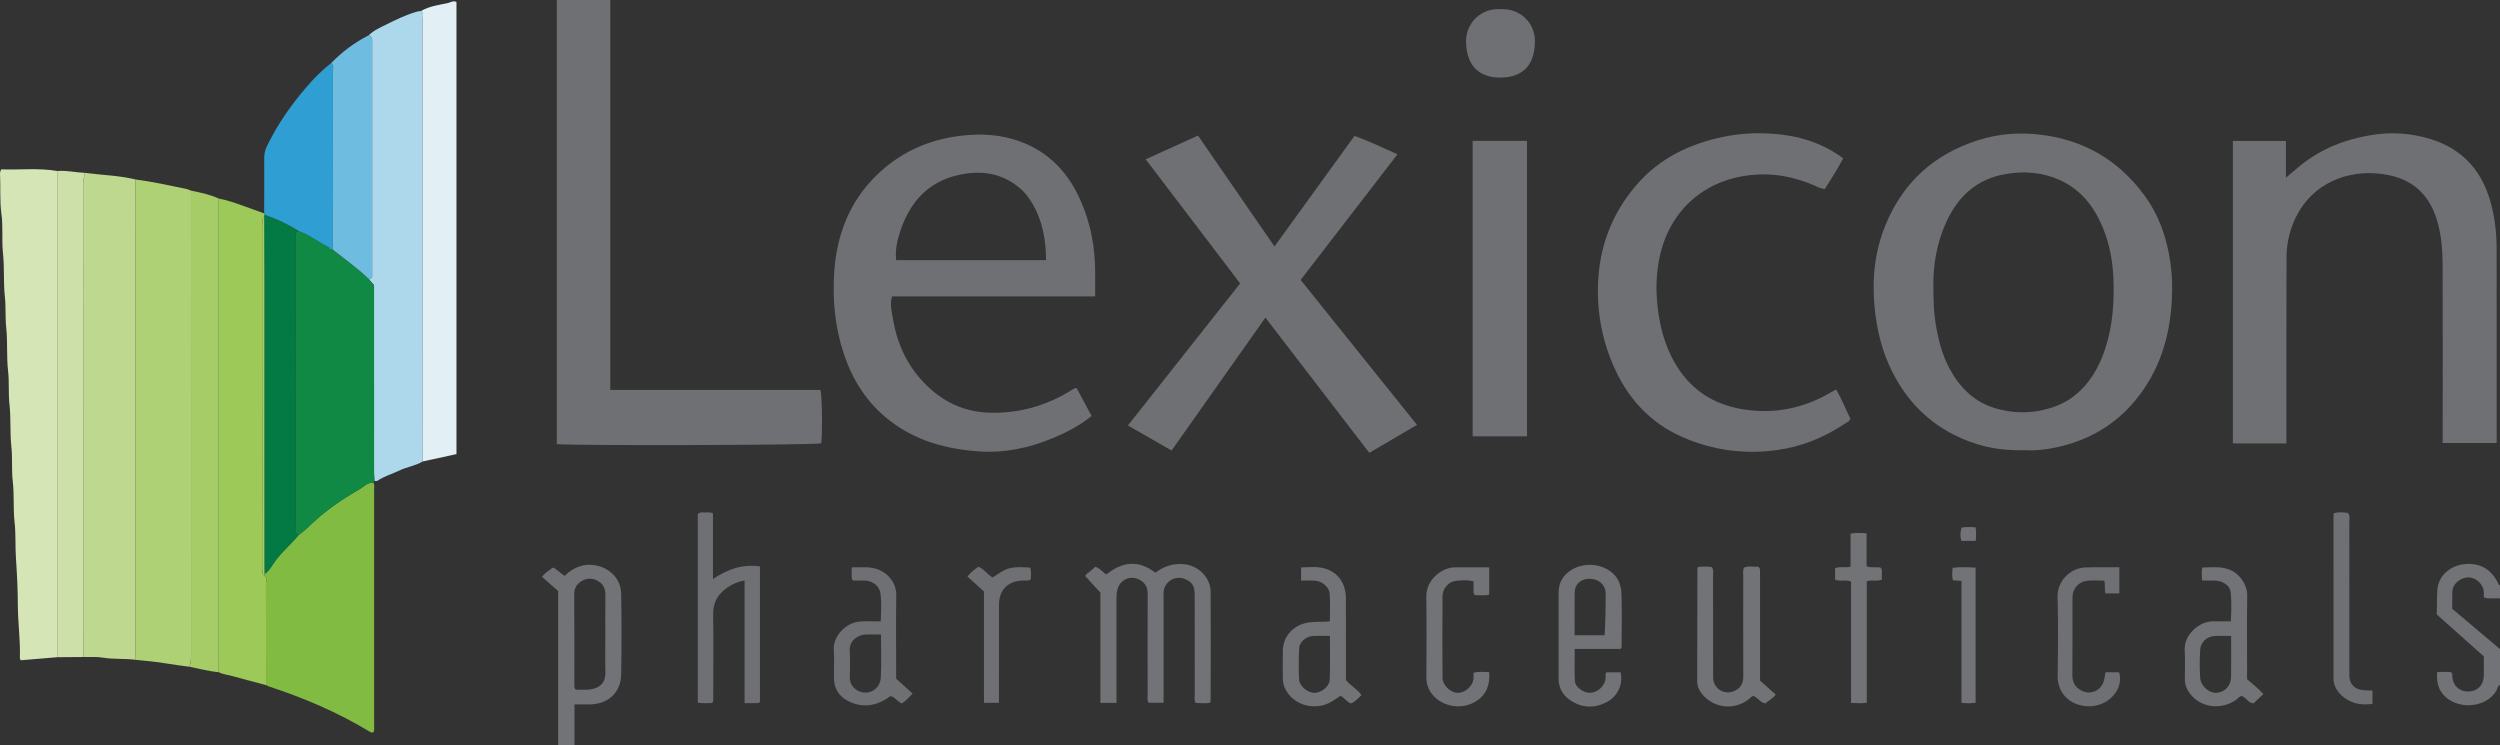 <?xml version="1.0" encoding="iso-8859-1"?>
<!-- Generator: Adobe Illustrator 27.0.0, SVG Export Plug-In . SVG Version: 6.00 Build 0)  -->
<svg version="1.1" id="Layer_1" xmlns="http://www.w3.org/2000/svg" xmlns:xlink="http://www.w3.org/1999/xlink" x="0px" y="0px"
	 viewBox="0 0 1532.044 456.774" style="enable-background:new 0 0 1532.044 456.774;" xml:space="preserve">
<rect x="0" y="0" width="1532.044" height="456.774" fill="#333333" stroke="none"/>
<g>
	<path style="fill:#727376;" d="M342.044,456.774c0-31.468,0-62.935,0-94.592c-3.216-2.817-6.453-5.653-9.885-8.659
		c1.798-2.61,4.393-3.987,6.739-5.726c2.67,1.239,4.509,3.475,7.126,5.126c3.189-3.198,6.813-5.426,11.411-6.416
		c9.658-2.08,23.054,4.054,23.248,17.657c0.235,16.486,0.307,32.982-0.035,49.464c-0.222,10.682-7.909,17.709-18.681,18.022
		c-3.135,0.091-6.275,0.014-9.923,0.014c0,8.593,0,16.852,0,25.111C348.711,456.774,345.377,456.774,342.044,456.774z
		 M352.753,422.624c2.648,0,5.314,0.175,7.948-0.035c6.463-0.516,10.545-3.914,10.309-10.826c-0.232-6.82-0.051-13.653-0.051-20.481
		c0-8.826-0.056-17.652,0.028-26.477c0.033-3.393-0.857-6.258-3.723-8.237c-3.286-2.269-6.812-2.595-10.359-0.725
		c-3.331,1.756-5.053,4.374-5.021,8.426c0.145,18.483,0.067,36.968,0.079,55.453C351.963,420.53,351.831,421.379,352.753,422.624z"
		/>
	<path style="fill:#727376;" d="M1532.044,419.774c-1.553,0.447-1.454,2.038-2.032,3.103c-6.418,11.817-26.243,12.552-33.902,1.271
		c-2.43-3.579-2.78-7.645-2.713-12.181c3.146-0.319,6.041-0.292,8.651-0.047c0.968,0.995,0.704,1.87,0.756,2.671
		c0.371,5.676,4.485,9.399,10.155,9.177c5.436-0.214,9.087-4.043,9.162-9.695c0.051-3.825,0.01-7.651,0.01-11.838
		c-9.56-8.507-19.226-17.107-28.88-25.697c0.331-5.413-0.059-10.507,0.474-15.679c0.861-8.364,7.984-13.991,15.629-15.024
		c10.189-1.377,17.565,2.908,21.934,12.407c0.112,0.242,0.497,0.359,0.755,0.534c0,2.667,0,5.333,0,8
		c-3.216-0.517-6.571,0.594-9.916-0.689c0-1.293,0.075-2.453-0.013-3.6c-0.348-4.509-4.898-8.685-9.354-8.639
		c-5.126,0.054-9.686,3.913-9.907,8.625c-0.17,3.622-0.034,7.258-0.034,10.669c9.978,8.41,19.602,16.522,29.225,24.634
		C1532.044,405.108,1532.044,412.441,1532.044,419.774z"/>
	<path style="fill:#6F7074;" d="M1240.507,275.871c-16.022,0.483-30.215-2.755-43.663-9.713
		c-16.404-8.487-28.412-21.197-36.791-37.444c-6.545-12.69-9.906-26.257-11.276-40.492c-1.673-17.377,0.098-34.227,6.706-50.337
		c10.741-26.186,29.869-43.506,56.876-52.017c12.527-3.948,25.268-4.898,38.375-3.29c26.399,3.238,47.413,15.575,63.129,36.785
		c9.267,12.507,14.182,26.882,16.3,42.299c0.981,7.142,1.133,14.281,0.81,21.419c-1.048,23.169-7.592,44.453-22.632,62.543
		c-12.105,14.561-27.686,23.66-46.015,28.045C1254.871,275.452,1247.271,276.344,1240.507,275.871z M1184.809,175.543
		c0.065,8.479,0.162,15.119,1.214,21.717c1.626,10.202,4.01,20.176,9.056,29.291c6.347,11.466,15.227,20.06,28.135,23.768
		c9.576,2.751,19.258,3.125,29.007,0.871c6.523-1.508,12.625-3.872,18.049-7.952c9.967-7.497,15.901-17.671,19.747-29.245
		c4.782-14.392,5.753-29.26,5.076-44.275c-0.543-12.041-3.105-23.669-8.371-34.558c-5.375-11.114-13.335-19.881-24.76-24.954
		c-10.437-4.634-21.362-5.494-32.634-3.596c-17.617,2.966-29.145,13.369-36.456,29.123
		C1186.739,148.941,1184.577,162.925,1184.809,175.543z"/>
	<path style="fill:#6F7074;" d="M659.744,237.745c3.008,5.601,6.056,11.276,9.22,17.167c-7.22,5.864-15.318,10.057-23.701,13.561
		c-14.569,6.09-29.771,9.265-45.663,8.134c-19.731-1.405-38.241-6.438-54.208-18.737c-13.887-10.696-22.897-24.756-28.357-41.267
		c-5.402-16.338-6.974-33.206-5.785-50.194c1.59-22.728,9.431-43.058,26.137-59.218c13.148-12.718,28.888-20.438,46.957-23.36
		c12.275-1.985,24.517-2.038,36.53,1.491c19.623,5.764,32.95,18.701,41.154,37.13c6.3,14.152,9.134,29.068,9.107,44.542
		c-0.008,4.786-0.001,9.573-0.001,14.648c-41.787,0-83.046,0-124.465,0c-1.528,4.886-0.173,9.511,0.565,13.924
		c2.821,16.881,10.203,31.499,23.161,42.977c10.046,8.899,21.813,13.811,35.247,14.326c18.445,0.708,35.45-4.115,51.103-13.831
		c0.565-0.351,1.136-0.696,1.731-0.991C658.758,237.905,659.105,237.89,659.744,237.745z M641.029,159.406
		c-0.029-12.35-2.103-23.916-8.257-34.517c-2.518-4.338-5.685-8.132-9.771-11.184c-10.964-8.191-23.221-9.321-36.017-6.372
		c-17.977,4.144-28.917,16.079-34.827,33.018c-2.112,6.053-3.737,12.298-2.979,19.055
		C579.833,159.406,610.207,159.406,641.029,159.406z"/>
	<path style="fill:#6F7074;" d="M1401.143,271.776c-10.499,0-20.311,0.003-30.122-0.005c-0.805-0.001-1.609-0.067-2.683-0.116
		c0-61.782,0-123.356,0-185.28c10.654,0,21.38,0,32.517,0c0,7.215,0,14.471,0,22.496c3.471-2.914,6.284-5.369,9.195-7.703
		c12.753-10.224,27.427-15.905,43.463-18.465c12.202-1.948,24.21-1.095,35.953,2.514c20.447,6.283,32.385,20.564,37.424,40.961
		c2.076,8.405,3.057,17.006,3.074,25.658c0.075,38.986,0.039,77.973,0.044,116.959c0,0.802,0,1.603,0,2.692
		c-11.052,0-21.783,0-33.088,0c0-1.808,0-3.582,0-5.356c0-34.655,0.054-69.31-0.041-103.964c-0.023-8.303-0.654-16.594-2.729-24.695
		c-4.051-15.815-13.326-26.514-29.738-30.046c-21.424-4.611-44.128,2.559-55.668,22.366c-5.034,8.64-7.492,18.106-7.528,28.044
		c-0.129,35.987-0.065,71.975-0.073,107.962C1401.142,267.602,1401.143,269.404,1401.143,271.776z"/>
	<path style="fill:#6F7074;" d="M341.216,272.157c0-90.825,0-181.381,0-272.157c10.952,0,21.682,0,32.795,0
		c0,79.613,0,158.999,0,238.957c43.235,0,86.091,0,128.79,0c1.074,4.008,1.276,27.253,0.433,32.744
		C499.723,272.767,352.56,273.223,341.216,272.157z"/>
	<path style="fill:#6F7074;" d="M775.461,194.649c-19.262,27.283-38.317,54.273-57.5,81.445
		c-8.964-5.145-17.554-10.075-26.765-15.361c23.012-29.116,45.739-57.872,68.794-87.043c-19.211-25.246-38.297-50.327-57.885-76.068
		c10.982-4.986,21.427-9.728,32.039-14.547c15.735,22.804,31.114,45.092,46.896,67.964c16.365-22.622,32.567-45.018,49.038-67.785
		c8.918,3.25,17.335,7.304,26.31,11.312c-19.836,25.737-39.402,51.125-59.328,76.979c23.682,29.503,47.283,58.905,71.305,88.833
		c-9.667,5.666-19.179,11.241-29.229,17.131C817.911,249.889,796.792,222.408,775.461,194.649z"/>
	<path style="fill:#6F7074;" d="M1125.21,238.653c3.481,5.93,5.818,12.114,8.735,17.881c-0.508,1.858-2.151,2.234-3.325,3.026
		c-12.707,8.576-26.587,14.192-41.827,16.266c-20.066,2.731-39.472,0.078-57.942-8.075c-18.882-8.335-32.264-22.407-40.969-41.089
		c-7.728-16.584-11.171-34.114-10.608-52.227c0.713-22.937,8.404-43.475,23.523-61.036c14.176-16.466,32.542-25.26,53.427-29.577
		c9.845-2.035,19.825-2.552,29.783-1.884c15.635,1.049,30.313,5.278,43.508,15.08c-3.338,6.527-7.38,12.531-11.182,18.78
		c-2.657-0.158-4.827-1.463-7.079-2.4c-9.286-3.864-18.939-6.336-28.971-6.511c-32.321-0.564-58.343,18.269-65.254,50.713
		c-2.128,9.988-2.363,20.022-1.251,30.217c1.277,11.702,4.132,22.803,9.782,33.159c9.322,17.086,23.686,26.871,42.844,29.887
		c18.969,2.987,36.644-0.56,53.175-10.191C1122.706,240.018,1123.859,239.404,1125.21,238.653z"/>
	<path style="fill:#AFD175;" d="M116.066,408.593c-4.571-0.639-9.161-1.168-13.709-1.944c-6.371-1.087-12.794-1.667-19.216-2.284
		c-0.029-1.998-0.083-3.997-0.083-5.995c-0.005-51.98-0.009-103.96-0.002-155.94c0.006-44.149,0.028-88.299,0.043-132.448
		c10.506,1.406,20.854,3.659,31.216,5.838c0.942,0.198,1.827,0.671,2.738,1.017c-0.003,94.821-0.011,189.643,0.021,284.464
		C117.074,403.808,116.918,406.234,116.066,408.593z"/>
	<path style="fill:#BED98F;" d="M83.099,109.983c-0.015,44.149-0.036,88.299-0.043,132.448c-0.007,51.98-0.003,103.96,0.002,155.94
		c0,1.998,0.054,3.997,0.083,5.995c-6.67-0.963-13.438-0.218-20.131-1.353c-3.882-0.658-7.938-0.289-11.916-0.382
		c-0.013-0.5-0.037-0.999-0.037-1.499c-0.002-96.297,0.005-192.594-0.054-288.891c-0.001-2.22,0.542-4.222,1.098-6.281
		C62.432,107.312,72.915,107.492,83.099,109.983z"/>
	<path style="fill:#D5E5B6;" d="M35.05,402.751c-7.494,0.628-14.987,1.256-22.341,1.873c-0.298-0.647-0.556-0.941-0.545-1.224
		c0.419-10.793-1.187-21.504-1.227-32.296c-0.035-9.594-0.487-19.23-1.149-28.785c-0.517-7.458-0.02-14.934-0.852-22.315
		c-0.933-8.277-0.159-16.611-1.091-24.796c-0.832-7.308-0.11-14.6-0.897-21.82c-0.919-8.439-0.181-16.942-1.117-25.292
		c-0.783-6.978-0.077-13.937-0.874-20.821c-1.016-8.77-0.204-17.601-1.123-26.292c-0.685-6.474-0.155-12.928-0.855-19.323
		c-0.959-8.764-0.19-17.605-1.132-26.288c-0.883-8.14,0.138-16.303-0.969-24.302c-1.081-7.807-0.458-15.56-0.812-23.328
		c-0.051-1.123-0.298-2.316,0.703-3.97c11.21,0.494,22.769-1.019,34.283,1.03C35.05,204.118,35.05,303.434,35.05,402.751z"/>
	<path style="fill:#ADD8EC;" d="M259.059,282.783c-4.474,2.702-9.744,3.327-14.416,5.604c-4.375,2.132-9.168,3.385-13.252,6.193
		c-0.472,0.324-1.281,0.157-1.934,0.218c-0.08-1.821-0.229-3.643-0.23-5.464c-0.014-36.419-0.01-72.838-0.01-109.256
		c0-1.818,0-3.636,0-5.268c-1.261-1.486-2.327-2.742-3.392-3.997c0.823-0.06,1.677-0.055,2.23-1.251c0-0.543,0-1.368,0-2.194
		c0-46.731,0-93.462,0-140.193c0-0.998,0.055-2-0.024-2.992c-0.103-1.297-0.961-2.052-2.089-2.548
		c3.069-3.041,7.045-4.741,10.772-6.603c5.959-2.976,12.007-5.894,18.447-7.793c0.927-0.273,1.916-0.337,2.877-0.498
		c1.952,1.559,0.956,3.717,0.957,5.557C259.059,102.459,259.055,192.621,259.059,282.783z"/>
	<path style="fill:#9DC958;" d="M163.033,419.825c-6.83-1.815-13.681-3.556-20.48-5.48c-2.844-0.805-5.856-1.033-8.533-2.422
		c0.008-2.331,0.023-4.663,0.023-6.994c0.008-94.419,0.015-188.839,0.022-283.258c5.147,0.968,10.065,2.71,14.976,4.466
		c4.286,1.532,8.561,3.094,12.841,4.643c0.116,0.32,0.232,0.64,0.348,0.961c-0.107,0.357-0.213,0.714-0.32,1.071
		c-1.7,1.472-0.812,3.434-0.814,5.129c-0.058,53.935-0.048,107.869-0.048,161.804c0,16.147-0.027,32.294,0.044,48.441
		c0.007,1.524-0.904,3.362,0.904,4.579c1.938,1.125,0.997,2.988,1.001,4.486C163.061,378.109,163.036,398.967,163.033,419.825z"/>
	<path style="fill:#82BB42;" d="M163.033,419.825c0.004-20.858,0.028-41.716-0.033-62.573c-0.004-1.498,0.936-3.361-1.001-4.486
		c0.036-0.333,0.073-0.666,0.109-0.999c3.193-2.215,4.842-5.717,7.089-8.694c4.169-5.524,9.555-9.913,13.857-15.294
		c3.135-2.128,5.865-4.808,8.579-7.359c8.531-8.019,18.139-14.529,28.183-20.295c2.788-1.6,5.253-4.545,8.992-4.443
		c0.789,1.401,0.46,2.934,0.46,4.407c0.018,48.125,0.018,96.25,0,144.375c-0.001,1.473,0.327,3.004-0.435,4.396
		c-0.88,0.167-1.646-0.084-2.379-0.529c-19.403-11.76-40.106-20.619-61.636-27.636C164.193,420.492,163.626,420.119,163.033,419.825
		z"/>
	<path style="fill:#108944;" d="M228.807,295.682c-3.738-0.103-6.204,2.842-8.992,4.443c-10.044,5.766-19.652,12.276-28.183,20.295
		c-2.714,2.551-5.444,5.231-8.579,7.359c-3.04-1.241-1.964-3.927-1.966-6.072c-0.048-58.124-0.038-116.248-0.037-174.371
		c0-1.332,0.007-2.664,0.026-3.996c0.02-1.375,1.028-1.503,2.054-1.598c0.609,0.177,1.244,0.29,1.822,0.539
		c5.991,2.583,11.185,6.596,17.004,9.491c0.219,0.472,0.499,0.857,1.106,0.775c0.23,0.242,0.513,0.366,0.847,0.372
		c7.371,5.885,15.125,11.3,21.917,17.894c1.065,1.255,2.131,2.511,3.392,3.997c0,1.631,0,3.45,0,5.268
		c0,36.419-0.004,72.838,0.01,109.256c0.001,1.821,0.15,3.643,0.23,5.464C229.24,295.093,229.024,295.387,228.807,295.682z"/>
	<path style="fill:#6F7074;" d="M902.473,86.323c11.234,0,22.134,0,33.312,0c0,60.316,0,120.515,0,181.084
		c-10.901,0-21.947,0-33.312,0C902.473,207.317,902.473,147.14,902.473,86.323z"/>
	<path style="fill:#E2F0F6;" d="M259.059,282.783c-0.004-90.162-0.001-180.323-0.063-270.485c-0.001-1.839,0.994-3.998-0.957-5.557
		c5.014-2.948,10.729-3.681,16.259-4.822c1.653-0.341,3.31-1.76,5.435-0.695c0,92.124,0,184.341,0,277.057
		C272.72,279.808,265.89,281.295,259.059,282.783z"/>
	<path style="fill:#A5CC66;" d="M134.065,121.671c-0.007,94.419-0.014,188.839-0.022,283.258c0,2.331-0.015,4.663-0.023,6.994
		c-6.091-0.534-11.977-2.176-17.954-3.33c0.852-2.36,1.008-4.786,1.007-7.291c-0.032-94.821-0.023-189.643-0.021-284.464
		C122.855,117.984,128.632,119.223,134.065,121.671z"/>
	<path style="fill:#CDE0A9;" d="M35.05,402.751c0-99.316,0.001-198.633,0.001-297.949c5.744-0.511,11.357,0.915,17.051,1.158
		c-0.556,2.059-1.1,4.061-1.098,6.281c0.059,96.297,0.052,192.594,0.054,288.891c0,0.5,0.024,0.999,0.037,1.499
		C45.746,402.67,40.398,402.71,35.05,402.751z"/>
	<path style="fill:#2E9ED3;" d="M203.909,152.918c-0.334-0.006-0.617-0.13-0.847-0.372c-0.189-0.515-0.57-0.755-1.106-0.775
		c-5.819-2.895-11.013-6.907-17.004-9.491c-0.577-0.249-1.213-0.363-1.822-0.539c-6.547-4.211-13.524-7.52-20.899-9.999
		c-0.116-0.32-0.232-0.64-0.348-0.961c0.022-11.304,0.098-22.609,0.027-33.913c-0.017-2.74,0.613-5.14,1.808-7.602
		c6.472-13.338,14.907-25.302,24.589-36.489c4.472-5.166,9.237-9.942,14.625-14.116c2.002,1.309,1.051,3.337,1.056,5.008
		c0.067,25.942,0.058,51.883,0.041,77.825C204.022,131.969,203.951,142.444,203.909,152.918z"/>
	<path style="fill:#6EBCE0;" d="M203.909,152.918c0.042-10.475,0.113-20.949,0.121-31.424c0.018-25.942,0.026-51.884-0.041-77.825
		c-0.004-1.671,0.947-3.699-1.056-5.008c6.732-6.943,14.388-12.638,23.01-17.027c1.128,0.496,1.986,1.251,2.089,2.548
		c0.079,0.992,0.024,1.994,0.024,2.992c0,46.731,0,93.462,0,140.193c0,0.826,0,1.652,0,2.194c-0.554,1.196-1.407,1.191-2.23,1.251
		C219.034,164.218,211.279,158.803,203.909,152.918z"/>
	<path style="fill:#727376;" d="M684.189,430.739c-3.546,0-6.489,0-9.849,0c0-22.888,0-45.645,0-67.531
		c-3.408-3.724-6.202-6.777-9.213-10.068c0.039-1.394,1.658-1.884,2.727-2.83c1.115-0.987,2.232-1.972,3.335-2.946
		c2.864,0.72,4.296,3.242,6.875,4.655c9.486-7.73,19.478-9.142,29.982-1.067c5.195-3.93,10.991-5.868,17.62-5.207
		c8.669,0.865,16.163,8.129,16.225,16.733c0.159,22.327,0.031,44.656,0,66.984c0,0.295-0.225,0.59-0.505,1.277
		c-2.74,0.353-5.666,0.219-8.61,0.025c-1.163-1.774-0.609-3.658-0.613-5.422c-0.047-20.329-0.014-40.658-0.041-60.988
		c-0.008-5.551-1.858-8.163-6.682-9.768c-5.677-1.889-11.758,1.999-12.356,7.939c-0.116,1.155-0.026,2.331-0.026,3.497
		c-0.001,19.829,0,39.659,0,59.488c0,1.635,0,3.27,0,5.147c-3.312,0-6.23,0-9.188,0c-1.092-1.734-0.558-3.616-0.562-5.387
		c-0.045-20.329-0.08-40.659,0.015-60.987c0.019-4.08-1.328-7.054-4.979-9.001c-5.612-2.994-12.015-0.129-13.592,6.057
		c-0.504,1.976-0.565,3.937-0.564,5.935c0.005,19.329,0.003,38.659,0.003,57.988C684.189,426.91,684.189,428.56,684.189,430.739z"/>
	<path style="fill:#6F7074;" d="M456.297,355.72c-3.55,0.728-6.173,1.688-8.624,3.109c-6.831,3.958-10.75,9.463-10.636,17.78
		c0.223,16.328,0.077,32.661,0.048,48.993c-0.003,1.62,0.335,3.298-0.5,5.224c-2.873,0.061-5.786,0.301-8.972-0.222
		c0-38.695,0-77.264,0-115.622c1.514-1.44,3.094-0.895,4.532-0.922c1.46-0.027,2.975-0.325,4.772,0.45c0,13.183,0,26.451,0,40.322
		c9.004-6.046,18.171-9.275,28.8-7.718c0,27.816,0,55.548,0,83.092c-0.875,0.868-1.744,0.679-2.544,0.691
		c-2.142,0.033-4.285,0.011-6.875,0.011C456.297,405.842,456.297,381.094,456.297,355.72z"/>
	<path style="fill:#727376;" d="M1078.583,417.081c3.346,2.975,6.418,5.707,9.609,8.545c-1.893,2.654-4.561,3.728-6.306,5.484
		c-3.427-0.636-4.701-3.778-7.418-4.643c-1.393,0.396-2.15,1.589-3.213,2.368c-8.98,6.582-21.2,5.066-28.176-3.508
		c-1.836-2.256-3.013-4.809-3.011-7.739c0.018-23.139,0.077-46.279,0.132-69.418c0-0.145,0.129-0.289,0.312-0.675
		c2.798-0.417,5.708-0.466,8.53,0.059c1.322,1.854,0.733,3.742,0.737,5.499c0.047,20.648-0.016,41.297,0.055,61.946
		c0.026,7.553,7.626,11.684,14.161,7.848c3.196-1.876,4.342-4.663,4.326-8.342c-0.09-20.482-0.051-40.964-0.028-61.446
		c0.002-1.645-0.296-3.324,0.353-5.133c2.919-1.45,6.05-0.302,8.727-0.726c0.496,0.487,0.626,0.594,0.73,0.723
		c0.102,0.125,0.213,0.261,0.258,0.411c0.095,0.314,0.212,0.64,0.212,0.961C1078.584,371.77,1078.583,394.245,1078.583,417.081z"/>
	<path style="fill:#727376;" d="M993.151,397.698c-9.062,0-18.322,0-28.122,0c0,6.799-0.245,13.236,0.094,19.641
		c0.196,3.703,5.127,7.234,9.061,7.226c4.612-0.01,9.137-3.944,9.704-8.452c0.162-1.287-0.29-2.638,0.498-4.11
		c2.842,0,5.784,0,8.728,0c1.728,7.363-1.801,14.985-8.966,18.524c-7.419,3.664-14.868,3.247-21.766-1.33
		c-4.678-3.104-7.27-7.627-7.261-13.452c0.027-17.491,0.017-34.981,0.006-52.472c-0.004-6.187,2.715-10.809,7.92-14.052
		c8.329-5.189,20.303-3.597,26.497,3.309c3.304,3.684,4.048,8.037,4.166,12.44c0.28,10.486,0.064,20.985,0.026,31.478
		C993.736,396.735,993.477,397.021,993.151,397.698z M964.956,389.309c6.581,0,12.485,0,18.322,0
		c0.469-2.519,0.923-25.107,0.599-27.135c-0.73-4.575-5.014-7.697-10.265-7.482c-5.081,0.208-8.562,3.451-8.625,8.398
		C964.877,371.725,964.956,380.363,964.956,389.309z"/>
	<path style="fill:#727376;" d="M797.339,355.795c0-3.04,0-5.321,0-8.067c4.787-0.077,9.436-0.686,13.937,0.497
		c8.618,2.265,13.485,9.069,13.519,18.57c0.054,14.984,0.014,29.968,0.014,44.952c0,1.662,0,3.324,0,4.989
		c2.72,3.453,6.854,5.342,9.515,9.22c-1.992,1.98-3.827,4.041-6.448,5.119c-2.622-0.812-3.755-3.412-6.394-4.645
		c-1.706,1.113-3.56,2.426-5.509,3.578c-9.504,5.617-22.03,2.65-27.592-6.443c-1.431-2.339-2.197-4.844-2.224-7.543
		c-0.057-5.826-0.141-11.657,0.009-17.48c0.219-8.465,6.037-14.999,14.345-16.8c4.61-0.999,9.263-0.468,14.454-0.915
		c0-5.616,0.302-11.242-0.096-16.818c-0.315-4.415-4.694-7.943-9.321-8.19C802.924,355.68,800.286,355.795,797.339,355.795z
		 M814.987,389.686c-2.188,0-3.979-0.008-5.769,0.002c-1.665,0.01-3.345-0.095-4.992,0.085c-4.112,0.451-7.932,3.734-8.106,7.576
		c-0.286,6.315-0.321,12.662-0.018,18.974c0.199,4.155,5.231,8.25,9.355,8.288c4.179,0.038,9.294-3.946,9.439-8.157
		C815.198,407.684,814.987,398.897,814.987,389.686z"/>
	<path style="fill:#727376;" d="M1377.056,416.249c3.619,3.054,6.967,5.77,9.989,9.08c-2.147,2.015-4.192,3.934-6.053,5.681
		c-3.397-0.28-4.422-3.421-6.966-4.409c-1.687-0.111-2.484,1.404-3.662,2.232c-8.757,6.148-20.296,5.101-27.216-2.453
		c-2.695-2.942-4.241-6.302-4.24-10.328c0.001-5.83,0.286-11.678-0.074-17.486c-0.589-9.502,8.761-17.749,17.248-17.805
		c3.476-0.023,6.953-0.004,11.008-0.004c0.308-6.294,0.572-12.228-0.125-18.1c-0.453-3.811-4.709-6.625-9.331-6.845
		c-2.622-0.124-5.254-0.022-8.085-0.022c-0.367-2.859-0.414-5.261,0.041-7.995c5.449-0.114,10.7-0.74,15.879,1.001
		c7.367,2.477,11.79,10.063,11.677,16.285c-0.277,15.32-0.09,30.648-0.089,45.973
		C1377.056,412.712,1377.056,414.371,1377.056,416.249z M1367.275,389.709c-3.732,0-6.864-0.125-9.982,0.029
		c-4.701,0.232-8.701,3.703-8.982,8.387c-0.348,5.791-0.378,11.639,0.016,17.423c0.331,4.866,5.527,9.279,9.76,9.04
		c5.296-0.299,9.075-4.21,9.157-9.844C1367.363,406.625,1367.275,398.501,1367.275,389.709z"/>
	<path style="fill:#6F7074;" d="M522.654,355.78c-1.027-1.485-0.685-2.669-0.733-3.79c-0.055-1.291-0.013-2.586-0.013-4.309
		c5.535,0.113,10.621-0.649,15.62,1.085c6.342,2.199,11.89,8.232,11.737,16.124c-0.296,15.301-0.086,30.612-0.086,45.918
		c0,1.65,0,3.3,0,5.066c3.389,3.085,6.682,6.083,10.11,9.204c-2.222,2.297-4.196,4.481-6.688,6.036
		c-2.536-1.04-3.719-3.607-6.615-4.499c-1.102,0.107-2.121,1.308-3.389,2.049c-7.568,4.422-15.347,4.886-23.135,0.786
		c-5.409-2.848-8.284-7.535-8.388-13.706c-0.099-5.822,0.297-11.669-0.11-17.464c-0.576-8.202,7.151-16.87,16.426-17.444
		c3.938-0.243,7.903-0.041,12.332-0.041c0.262-6.082,0.594-11.536-0.117-16.923c-0.616-4.668-4.612-7.843-9.385-8.071
		C527.602,355.678,524.973,355.78,522.654,355.78z M539.892,388.835c-3.72,0-6.714-0.124-9.695,0.029
		c-4.661,0.239-9.902,3.877-9.483,10.025c0.361,5.297,0.111,10.637,0.069,15.958c-0.025,3.227,1.144,5.822,3.775,7.711
		c6.295,4.52,14.821,0.574,15.234-7.446C540.234,406.527,539.892,397.902,539.892,388.835z"/>
	<path style="fill:#6F7074;" d="M919.388,5.642c11.711-0.752,21.252,7.965,21.223,19.532c-0.032,12.894-5.667,22.204-20.971,22.351
		c-13.8,0.133-20.839-7.827-21.226-21.612C898.076,13.907,908.039,4.772,919.388,5.642z"/>
	<path style="fill:#727376;" d="M912.617,347.693c0,5.861,0,11.134,0,16.75c-2.966,0.69-5.919,0.227-8.814,0.293
		c-1.294-1.322-0.636-2.898-0.749-4.322c-0.105-1.31-0.022-2.636-0.022-4.194c-3.734-0.844-7.403-0.697-10.939-0.244
		c-4.583,0.587-8.071,4.771-8.096,9.429c-0.091,16.663-0.08,33.328-0.009,49.991c0.018,4.346,4.696,8.941,8.975,9.167
		c4.477,0.236,9.262-3.628,9.974-8.182c0.202-1.291,0.031-2.64,0.031-4.151c3.271-0.783,6.324-0.474,9.681-0.286
		c0.457,7.585-1.543,13.603-8.004,17.75c-9.297,5.967-22.42,3.236-28.16-5.904c-1.648-2.625-2.367-5.428-2.362-8.506
		c0.027-16.497,0.204-32.997-0.055-49.49c-0.172-10.93,9.977-18.173,17.582-18.112C898.468,347.735,905.288,347.693,912.617,347.693
		z"/>
	<path style="fill:#6F7074;" d="M1290.329,411.996c2.878,0,5.638,0,8.329,0c3.397,11.826-9.212,23.558-23.289,20.305
		c-9.697-2.241-14.56-9.805-14.41-18.292c0.286-16.145,0.402-32.307-0.046-48.444c-0.24-8.635,7.026-17.465,17.046-17.829
		c1.497-0.054,2.995-0.087,4.492-0.09c5.318-0.011,10.637-0.004,16.34-0.004c0,5.364,0,10.557,0,16.013c-2.797,0-5.54,0-8.486,0
		c-0.873-2.402,0.024-4.958-0.794-7.825c-3.371,0-6.84-0.291-10.241,0.066c-5.635,0.591-9.214,4.816-9.219,10.393
		c-0.015,15.817,0.081,31.634-0.059,47.45c-0.041,4.581,1.915,7.641,5.801,9.582c5.263,2.628,11.434,0.053,13.296-5.534
		C1289.701,415.95,1289.916,413.983,1290.329,411.996z"/>
	<path style="fill:#6F7074;" d="M1453.905,423.203c0,2.986,0,5.446,0,8.172c-7.605,0.97-14.304-0.385-19.717-5.969
		c-2.627-2.71-4.185-5.939-4.184-9.822c0.006-33.32-0.002-66.64,0.006-99.96c0-0.318,0.164-0.636,0.316-1.189
		c2.815-0.741,5.716-0.468,8.494-0.141c1.48,1.808,0.876,3.721,0.878,5.485c0.039,30.155,0.028,60.31,0.027,90.465
		c0,1.333-0.035,2.667,0.012,3.998c0.172,4.9,2.983,8.036,7.847,8.625C1449.538,423.102,1451.521,423.084,1453.905,423.203z"/>
	<path style="fill:#727376;" d="M1134.07,347.267c0-6.758,0-13.361,0-20.267c3.375-0.588,6.406-0.43,9.8-0.155
		c0,6.915,0,13.524,0,20.147c2.992,1.311,5.897,0.135,8.807,0.919c1.273,2.238,0.086,4.761,0.7,7.147
		c-3.02,1.543-6.144,0.071-9.386,1.196c0,24.665,0,49.387,0,74.407c-3.354,0.43-6.282,0.288-9.649,0.084c0-24.823,0-49.557,0-74.321
		c-3.33-1.389-6.607,0.065-9.739-1.12c0-2.322,0-4.595,0-7.146C1127.43,346.987,1130.482,348.099,1134.07,347.267z"/>
	<path style="fill:#6F7074;" d="M612.179,430.674c-3.297,0-6.041,0-9.181,0c0-22.995,0-45.761,0-68.183
		c-3.584-3.244-6.781-6.138-10.127-9.167c1.927-2.605,4.302-4.31,6.683-6.011c3.486,1.363,5.396,4.572,8.69,6.6
		c3.332-2.037,6.588-4.755,10.635-5.709c4.062-0.957,8.221-0.689,12.515-0.333c0.658,2.563,0.382,4.973,0.281,7.242
		c-1.666,1.063-3.199,0.615-4.648,0.643c-9.285,0.179-14.824,5.682-14.839,14.933c-0.03,17.998-0.009,35.996-0.009,53.994
		C612.179,426.506,612.179,428.327,612.179,430.674z"/>
	<path style="fill:#727376;" d="M1202.023,356.01c-2.189-0.179-3.649-0.299-5.264-0.431c-0.583-2.551-0.415-4.961-0.14-7.629
		c4.756-0.539,9.295-0.435,14.064-0.07c0,27.651,0,55.01,0,82.694c-2.801,0.629-5.521,0.332-8.66,0.204
		C1202.023,405.813,1202.023,381.122,1202.023,356.01z"/>
	<path style="fill:#727376;" d="M1202.101,323.306c2.89-0.496,5.631-0.355,8.577-0.123c0.424,2.875,0.367,5.438,0.065,8.252
		c-3.002,0-5.766,0-8.775,0C1201.163,328.786,1201.216,326.112,1202.101,323.306z"/>
	<path style="fill:#037A44;" d="M162.231,131.741c7.375,2.479,14.353,5.789,20.899,9.999c-1.026,0.095-2.034,0.223-2.054,1.598
		c-0.019,1.332-0.026,2.664-0.026,3.996c-0.001,58.124-0.011,116.248,0.037,174.371c0.002,2.146-1.074,4.831,1.966,6.072
		c-4.302,5.382-9.688,9.77-13.857,15.294c-2.247,2.977-3.896,6.478-7.089,8.694c-0.025-1.666-0.072-3.331-0.072-4.997
		c-0.003-57.157,0.007-114.314-0.006-171.471c-0.003-14.162-0.077-28.324-0.118-42.487
		C162.018,132.455,162.124,132.098,162.231,131.741z"/>
	<path style="fill:#A5CC66;" d="M161.911,132.812c0.041,14.162,0.115,28.324,0.118,42.487c0.013,57.157,0.003,114.314,0.006,171.471
		c0,1.666,0.047,3.331,0.072,4.997c-0.036,0.333-0.073,0.666-0.109,0.999c-1.808-1.218-0.897-3.056-0.904-4.579
		c-0.071-16.147-0.044-32.294-0.044-48.441c0-53.935-0.01-107.869,0.048-161.804C161.099,136.246,160.211,134.285,161.911,132.812z"
		/>
	<path style="fill:#6EBCE0;" d="M201.956,151.771c0.536,0.02,0.917,0.26,1.106,0.775
		C202.455,152.628,202.175,152.243,201.956,151.771z"/>
</g>
</svg>
